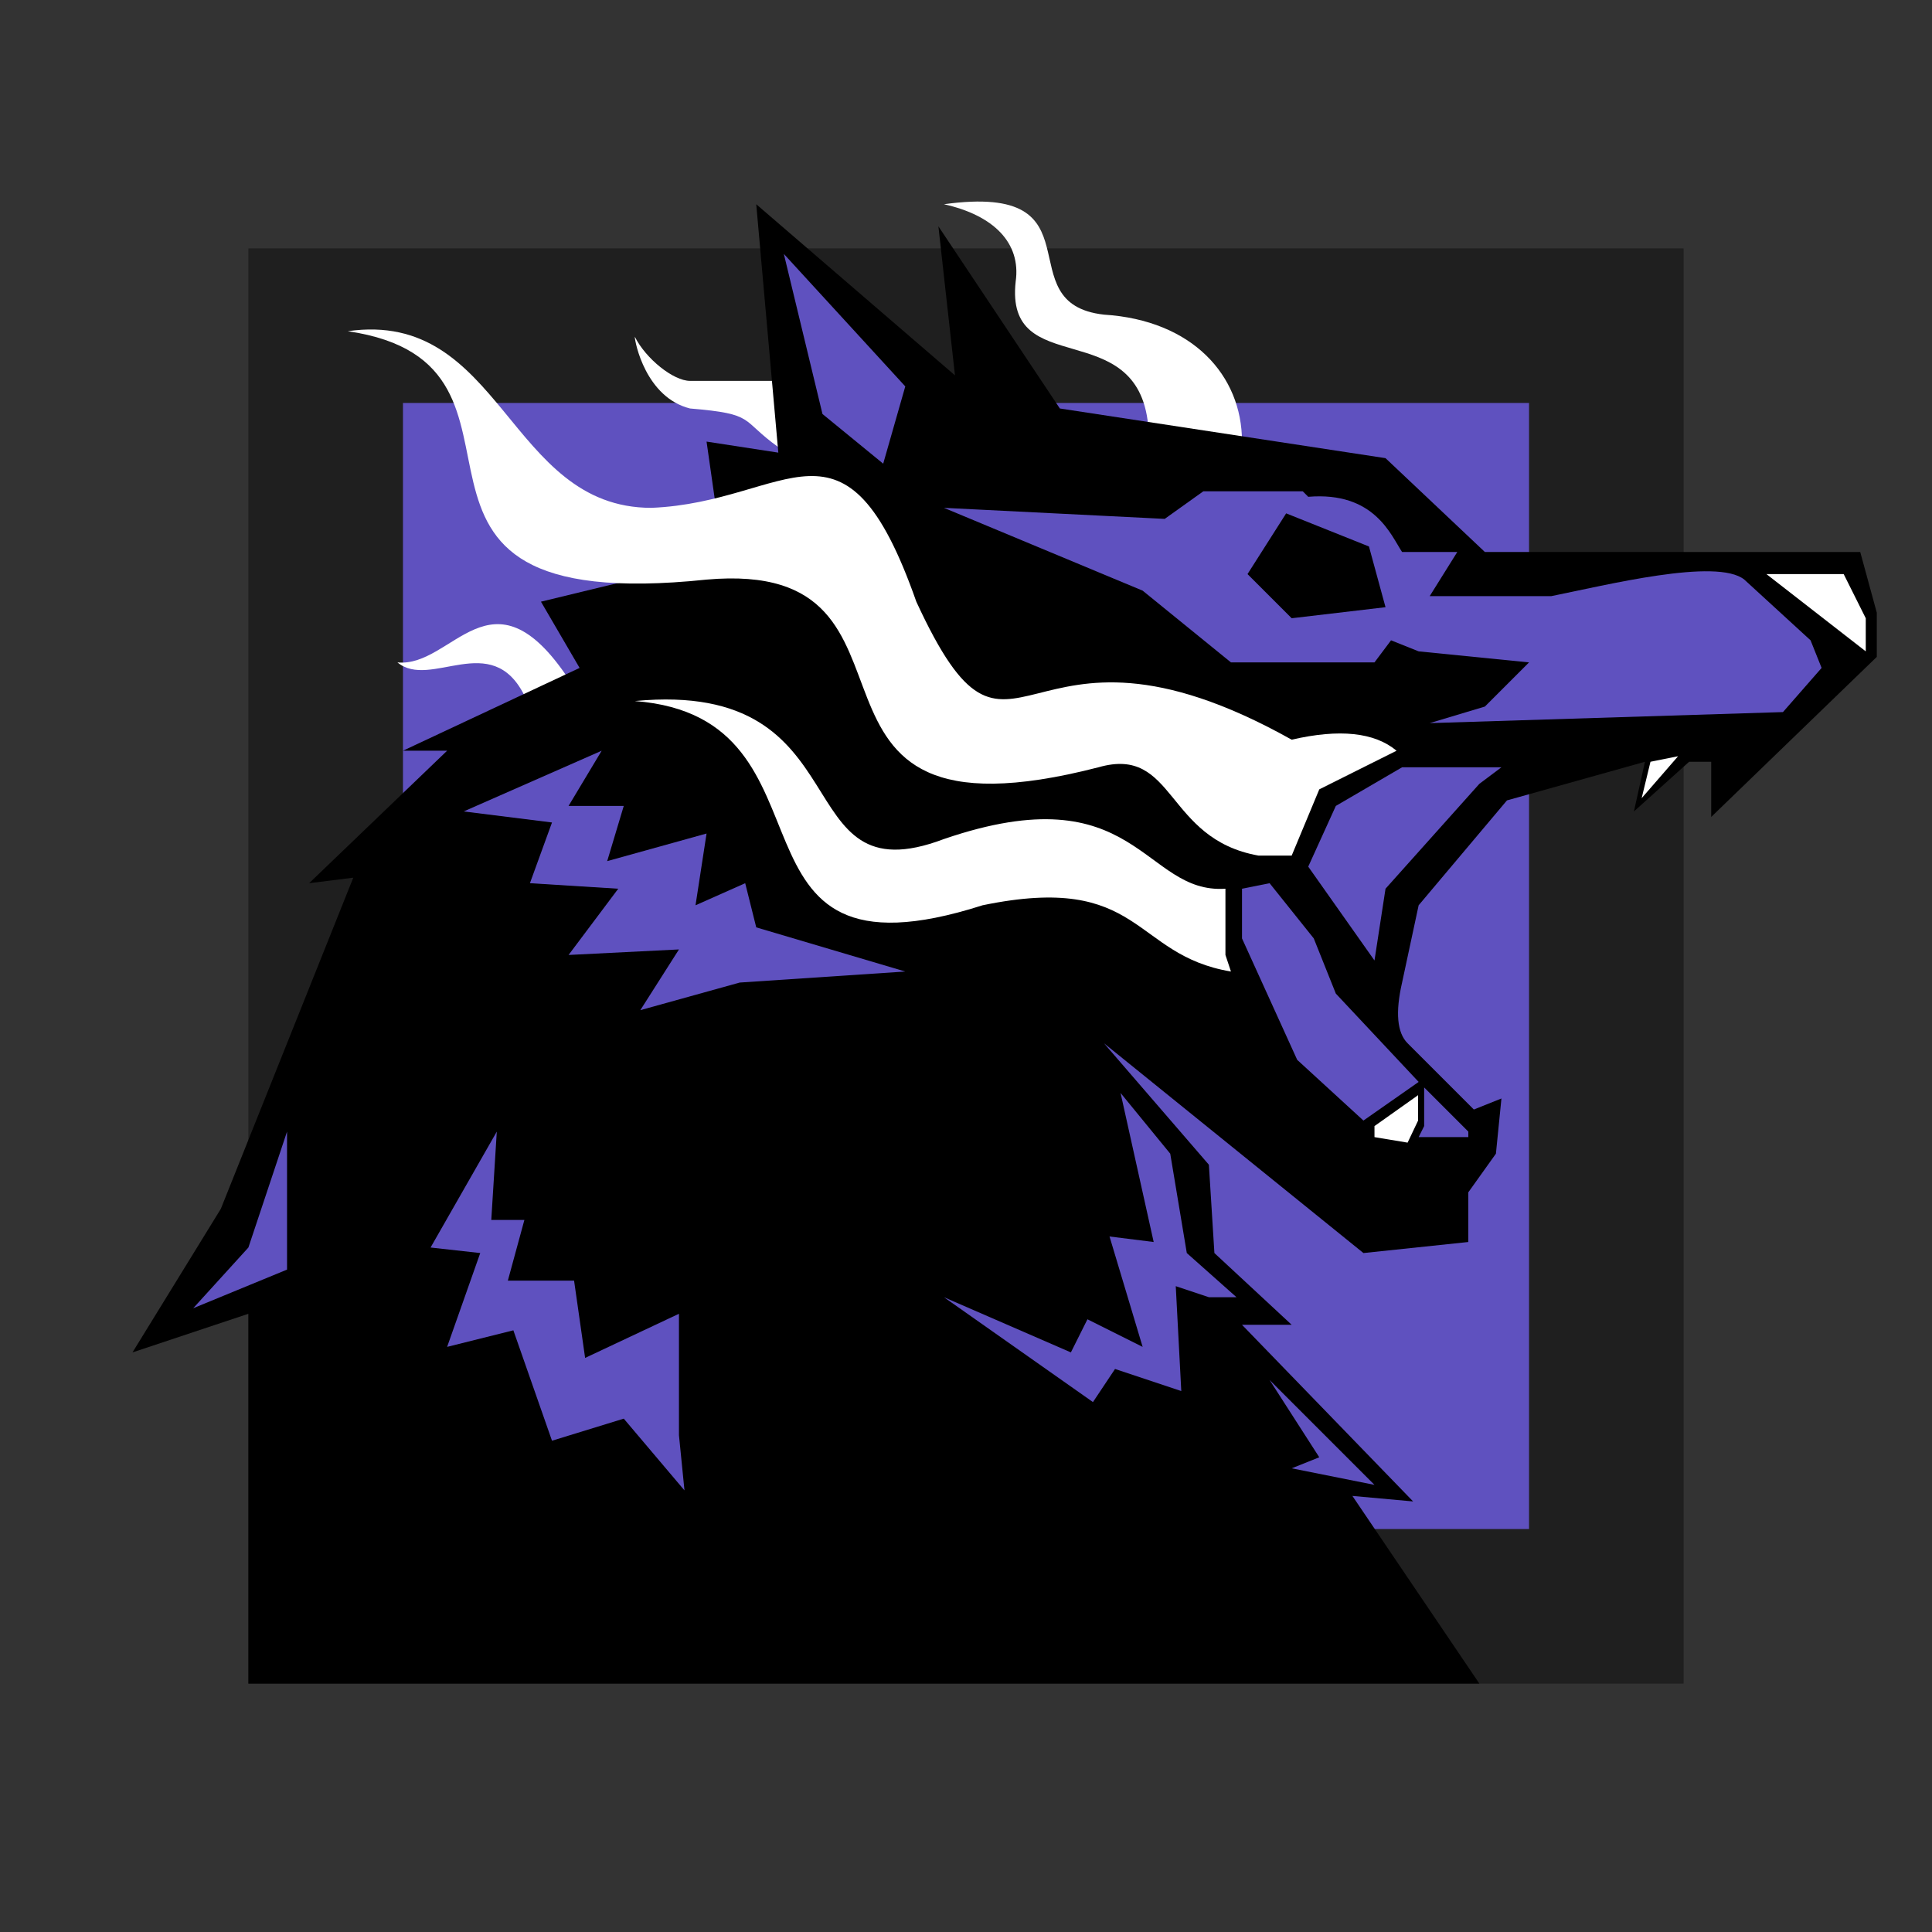 <svg xmlns="http://www.w3.org/2000/svg" viewBox="0 0 350 350">
  <rect x="0" y="0" width="350" height="350" fill="#333333" stroke="none"/>
  <rect x="45" y="45" width="260" height="260" opacity="0.4" />
  <path fill="#5f51bf" d="M73 73H277V277H73Z" />
  <g fill="#ffffff">
    <path
      d="M208 77C206 57 182 69 184 51 185 44 180 39 171 37 200 33 182 55 200 57 216 58 225 68 225 80Z"
    />
    <path
      d="M140 69 141 81C134 76 137 75 125 74 117 72 115 62 115 61 117 65 122 69 125 69Z"
    />
    <path d="M95 126C89 114 78 125 72 120 82 121 89 102 103 123Z" />
  </g>
  <path
    d="M45 305V238L24 245 40 219 64 159 56 160 81 136 73 136 105 121 98 109 131 101 128 80 141 82 137 37 173 68 170 41 192 74 251 83 269 100H337L340 111V119L310 148V138H306L296 147 298 138 273 145 257 164 254 178Q252.14 186.13 255 189L267 201 272 199 271 209 266 216V225L247 227 200 189 219 211 220 227 234 240 225 240 256 272 245 271 268 305Z"
  />
  <g fill="#ffffff">
    <path
      d="M239 143 234 155 228 155C211 152 213 135 199 139 137 155 173 101 128 105 61 112 104 66 63 60 91 56 92 92 118 92 143 91 153 72 166 109 184 148 184 106 234 134Q247 131 253 136Z"
    />
    <path
      d="M222 173 223 176C205 173 207 158 178 164 128 180 154 130 115 127 157 123 142 163 171 152 206 140 207 162 222 161Z"
    />
  </g>
  <g fill="#5f51bf">
    <path d="M142 46 164 70 160 84 149 75Z" />
    <path
      d="M84 147 109 136 103 146H113L110 156 128 151 126 164 135 160 137 168 164 176 134 178 116 183 123 172 103 173 112 161 96 160 100 149Z"
    />
    <path
      fill-rule="evenodd"
      d="M171 92 211 94 218 89 236 89 237 90C249 89 252 97 254 100H264L259 108H281C291 106 311 101 316 105L328 116 330 121 323 129 259 131 269 128 277 120 257 118 252 116 249 120 223 120 207 107ZM233 93 248 99 251 110 234 112 226 104Z"
    />
    <path d="M254 139 272 139 268 142 251 161 249 174 237 157 242 146Z" />
    <path
      d="M225 161 230 160 238 170 242 180 257 196 247 203 235 192 225 170Z"
    />
    <path d="M258 197 266 205V206L257 206 258 204Z" />
    <path d="M35 237 45 226 52 205V230Z" />
    <path
      d="M90 205 89 221H95L92 232H104L106 246 123 238V260L124 270 113 257 100 261 93 241 81 244 87 227 78 226Z"
    />
    <path
      d="M171 235 194 245 197 239 207 244 201 224 209 225 203 198 212 209 215 227 224 235H219L213 233 214 252 202 248 198 254Z"
    />
    <path d="M230 250 249 269 234 266 239 264Z" />
  </g>
  <g fill="#ffffff">
    <ellipse cx="237" cy="104" rx="5" />
    <path d="M320 104H334L338 112V118" />
    <path d="M299 138 304 137 297.4 144.6Z" />
    <path d="M255 207 249 206 249 204 256.9 198.4 256.9 203Z" />
  </g>
</svg>
